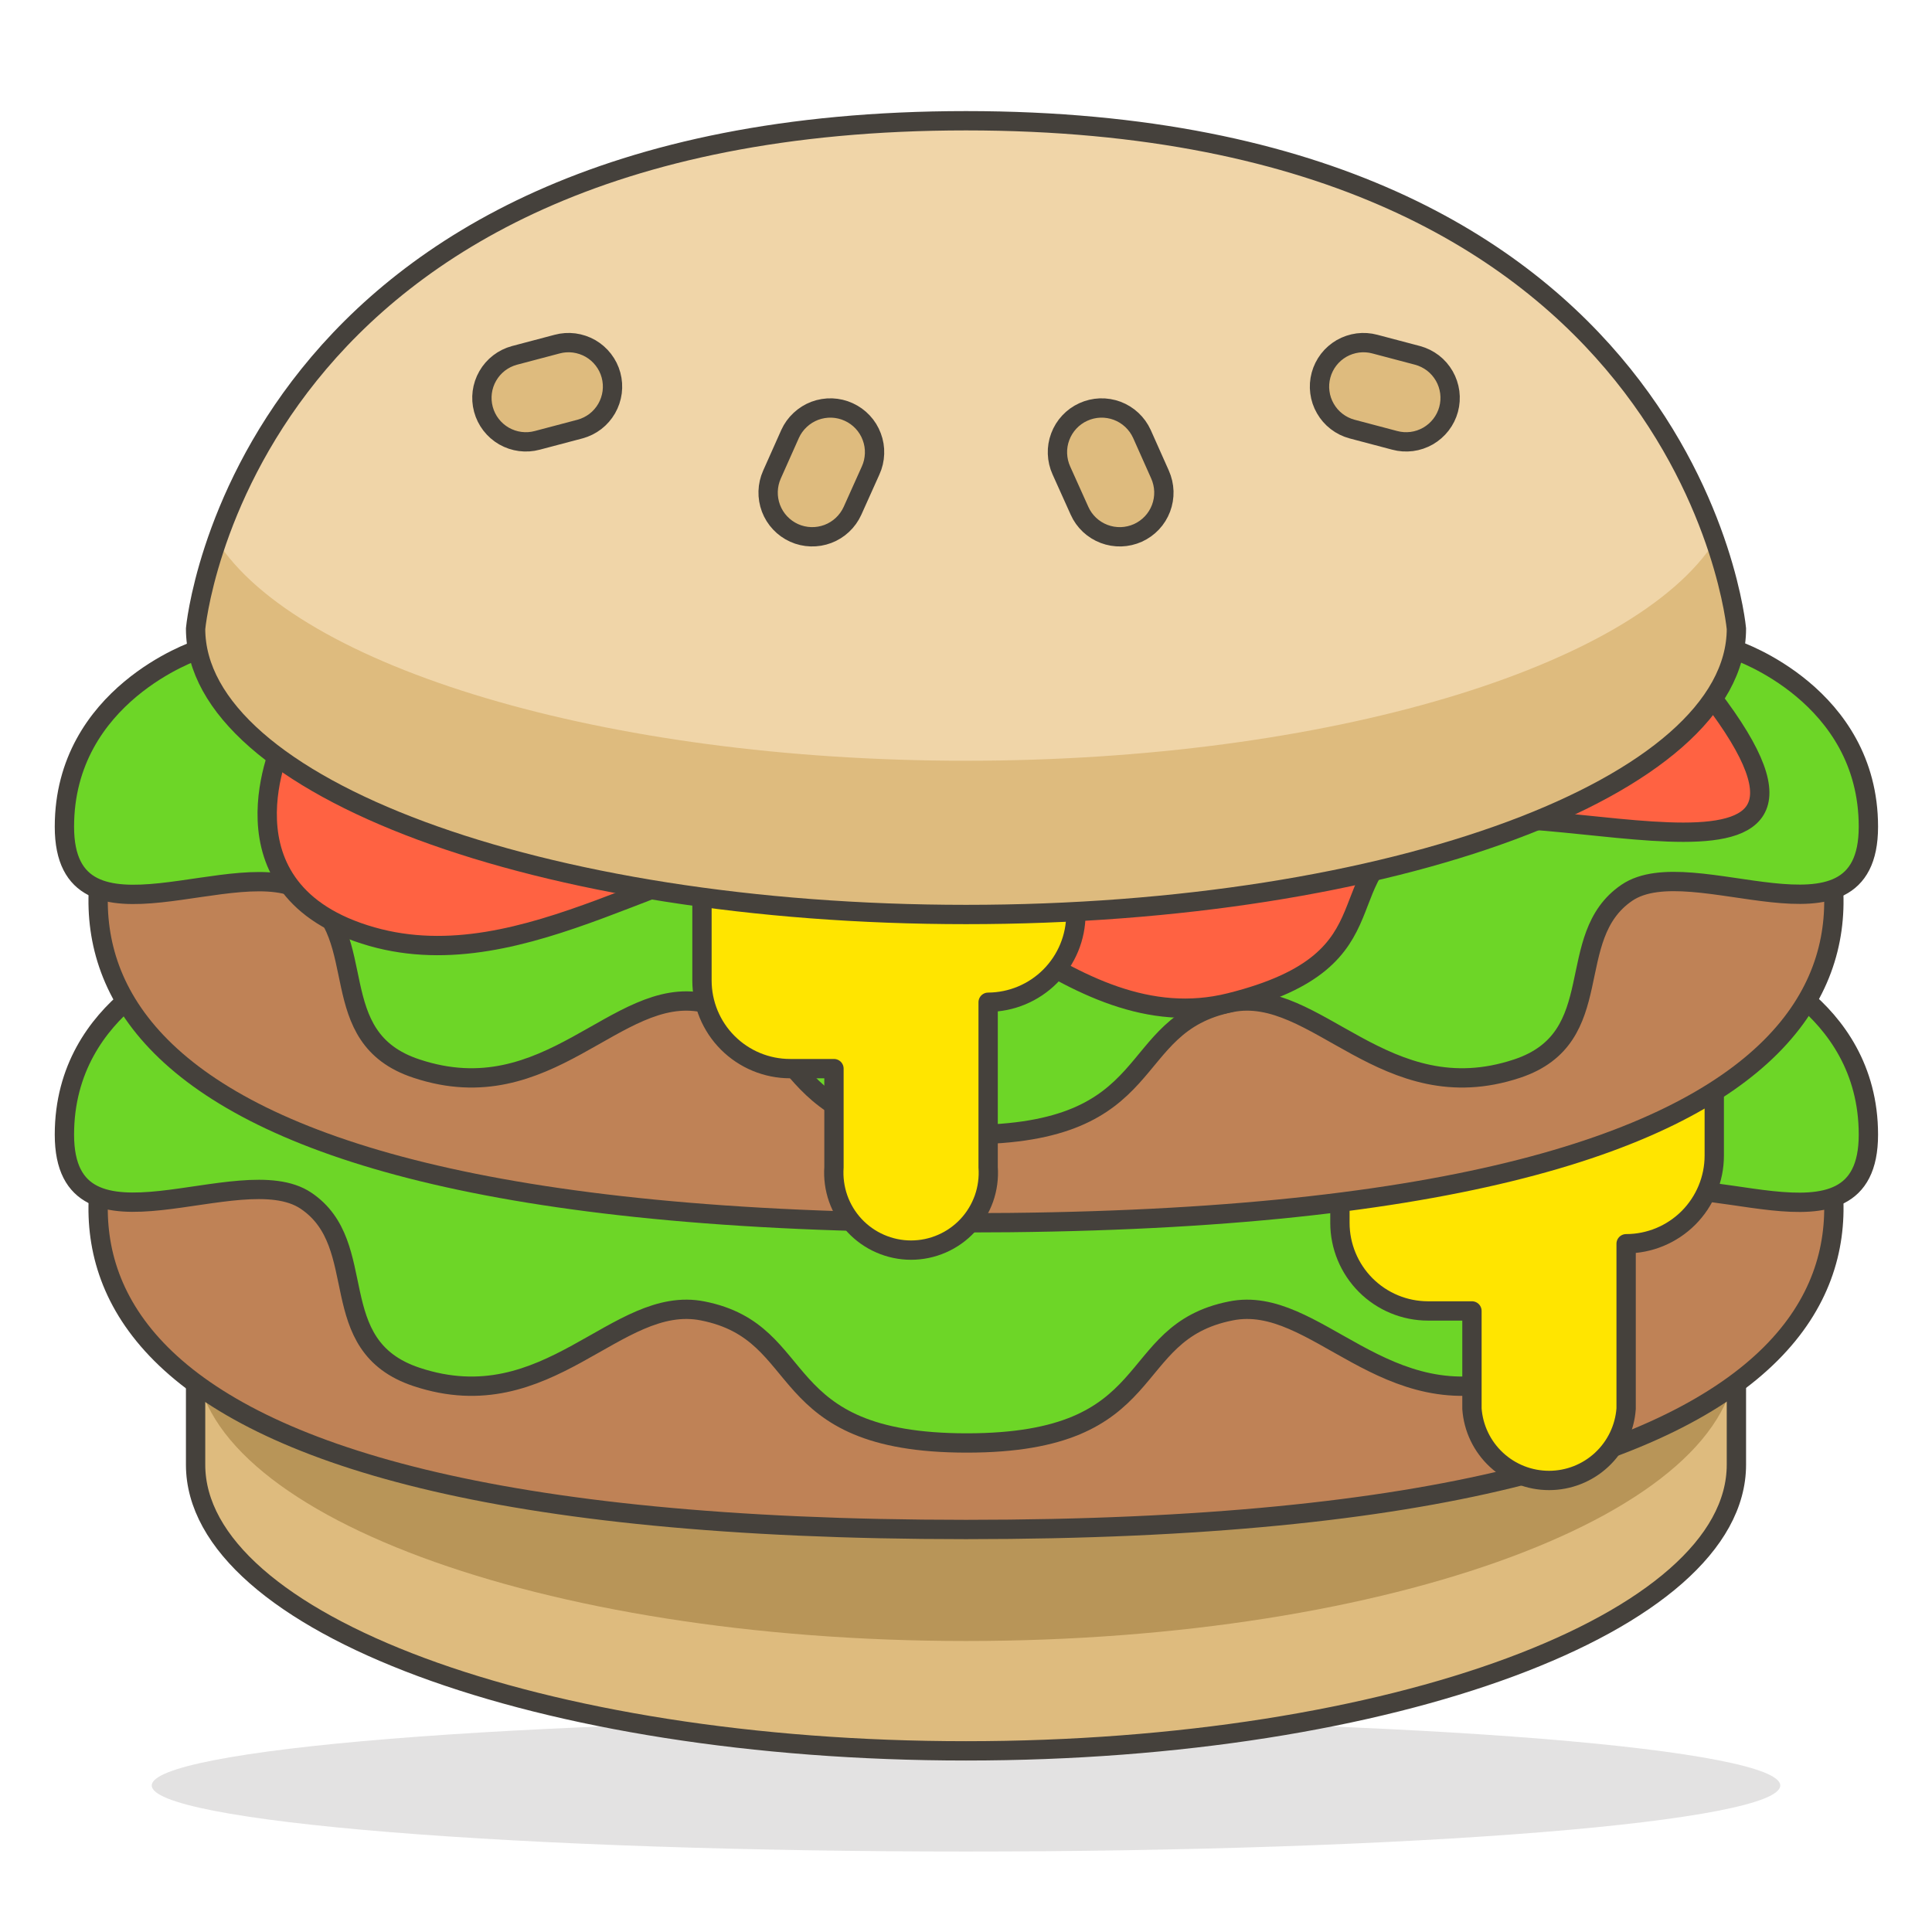<svg width="50" height="50" viewBox="0 0 50 50" fill="none" xmlns="http://www.w3.org/2000/svg">
<path opacity="0.15" d="M3.927 46.208C3.927 46.433 4.472 46.655 5.531 46.862C6.59 47.069 8.143 47.258 10.099 47.416C12.056 47.575 14.379 47.701 16.936 47.787C19.493 47.873 22.233 47.917 25 47.917C27.767 47.917 30.508 47.873 33.064 47.787C35.621 47.701 37.944 47.575 39.901 47.416C41.858 47.258 43.41 47.069 44.469 46.862C45.528 46.655 46.073 46.433 46.073 46.208C46.073 45.984 45.528 45.762 44.469 45.555C43.41 45.347 41.858 45.159 39.901 45C37.944 44.842 35.621 44.716 33.064 44.63C30.508 44.544 27.767 44.5 25 44.5C22.233 44.5 19.493 44.544 16.936 44.63C14.379 44.716 12.056 44.842 10.099 45C8.143 45.159 6.59 45.347 5.531 45.555C4.472 45.762 3.927 45.984 3.927 46.208Z" fill="#45413C"/>
<path d="M44.938 32.781V37.906C44.938 42 36.01 45.312 25 45.312C13.99 45.312 5.062 42 5.062 37.906V32.781H44.938Z" fill="#DEBB7E"/>
<path d="M5.062 35.062C5.062 39.146 13.99 42.469 25 42.469C36.01 42.469 44.938 39.146 44.938 35.062V32.781H5.062V35.062Z" fill="#B89558"/>
<path d="M44.938 32.781V37.906C44.938 42 36.01 45.312 25 45.312C13.99 45.312 5.062 42 5.062 37.906V32.781H44.938Z" stroke="#45413C" stroke-width="0.5" stroke-linecap="round" stroke-linejoin="round"/>
<path d="M25 39.583C49.563 39.583 48.958 31.615 46.073 27.083C43.229 23.104 36.636 19.688 25 19.688C13.365 19.688 6.771 23.104 3.927 27.083C1.042 31.646 0.438 39.583 25 39.583Z" fill="#BF8256" stroke="#45413C" stroke-width="0.5" stroke-linecap="round" stroke-linejoin="round"/>
<path d="M44.938 24.812C44.938 24.812 48.354 25.948 48.354 29.365C48.354 32.781 43.792 29.938 42.104 31.073C40.417 32.208 41.677 34.823 39.261 35.635C35.844 36.771 34.052 33.479 31.854 33.927C29.011 34.49 30.146 37.344 25.021 37.344C19.896 37.344 21.031 34.49 18.188 33.927C15.948 33.479 14.198 36.771 10.781 35.635C8.333 34.823 9.625 32.219 7.917 31.073C6.208 29.927 1.667 32.781 1.667 29.365C1.667 25.948 5.083 24.812 5.083 24.812H44.938Z" fill="#6DD627" stroke="#45413C" stroke-width="0.5" stroke-linecap="round" stroke-linejoin="round"/>
<path d="M44.365 28.271H34.677V31.646C34.677 32.251 34.918 32.831 35.345 33.259C35.773 33.687 36.353 33.927 36.959 33.927H38.094V36.458C38.13 36.962 38.356 37.434 38.726 37.778C39.096 38.123 39.583 38.314 40.089 38.314C40.594 38.314 41.081 38.123 41.451 37.778C41.821 37.434 42.047 36.962 42.084 36.458V32.188C42.688 32.188 43.269 31.947 43.697 31.519C44.124 31.091 44.365 30.511 44.365 29.906V28.271Z" fill="#FFE500" stroke="#45413C" stroke-width="0.5" stroke-linecap="round" stroke-linejoin="round"/>
<path d="M25 31.646C49.563 31.646 48.958 23.667 46.073 19.146C43.229 15.125 36.636 11.708 25 11.708C13.365 11.708 6.771 15.125 3.927 19.115C1.042 23.667 0.438 31.646 25 31.646Z" fill="#BF8256" stroke="#45413C" stroke-width="0.5" stroke-linecap="round" stroke-linejoin="round"/>
<path d="M44.938 16.833C44.938 16.833 48.354 17.979 48.354 21.396C48.354 24.812 43.792 21.958 42.104 23.104C40.417 24.25 41.677 26.854 39.261 27.656C35.844 28.792 34.052 25.5 31.854 25.948C29.011 26.521 30.146 29.365 25.021 29.365C19.896 29.365 21.031 26.521 18.188 25.948C15.948 25.5 14.198 28.792 10.781 27.656C8.333 26.854 9.625 24.24 7.917 23.104C6.208 21.969 1.667 24.812 1.667 21.396C1.667 17.979 5.083 16.833 5.083 16.833H44.938Z" fill="#6DD627" stroke="#45413C" stroke-width="0.5" stroke-linecap="round" stroke-linejoin="round"/>
<path d="M7.344 19.115C7.344 19.115 5.448 23.052 9.625 24.24C13.615 25.375 17.594 21.958 21.01 21.958C24.427 21.958 27.625 27 31.833 25.948C36.385 24.812 34.115 22.531 36.958 21.396C39.802 20.26 49.458 24.24 43.792 17.406L7.344 19.115Z" fill="#FF6242" stroke="#45413C" stroke-width="0.5" stroke-linecap="round" stroke-linejoin="round"/>
<path d="M27.844 22.531H18.167V25.375C18.167 25.98 18.407 26.56 18.835 26.988C19.263 27.416 19.843 27.656 20.448 27.656H21.583V30.208C21.564 30.482 21.601 30.758 21.692 31.017C21.783 31.276 21.927 31.514 22.114 31.715C22.301 31.916 22.528 32.077 22.78 32.186C23.032 32.296 23.303 32.353 23.578 32.353C23.853 32.353 24.125 32.296 24.377 32.186C24.629 32.077 24.855 31.916 25.043 31.715C25.23 31.514 25.373 31.276 25.465 31.017C25.556 30.758 25.593 30.482 25.573 30.208V25.938C26.176 25.935 26.754 25.693 27.179 25.266C27.605 24.838 27.844 24.259 27.844 23.656V22.531Z" fill="#FFE500" stroke="#45413C" stroke-width="0.5" stroke-linecap="round" stroke-linejoin="round"/>
<path d="M44.938 16.271C44.938 20.354 36.01 23.667 25 23.667C13.99 23.667 5.062 20.354 5.062 16.271C5.062 16.271 6.25 3.125 25 3.125C43.75 3.125 44.938 16.271 44.938 16.271Z" fill="#F0D5A8"/>
<path d="M25 19.688C15.625 19.688 7.698 17.26 5.615 14C5.348 14.734 5.163 15.496 5.062 16.271C5.062 20.354 13.99 23.667 25 23.667C36.01 23.667 44.938 20.354 44.938 16.271C44.837 15.496 44.652 14.734 44.385 14C42.302 17.26 34.375 19.688 25 19.688Z" fill="#DEBB7E"/>
<path d="M44.938 16.271C44.938 20.354 36.01 23.667 25 23.667C13.99 23.667 5.062 20.354 5.062 16.271C5.062 16.271 6.25 3.125 25 3.125C43.75 3.125 44.938 16.271 44.938 16.271Z" stroke="#45413C" stroke-width="0.5" stroke-linecap="round" stroke-linejoin="round"/>
<path d="M13.313 9.198C13.021 9.277 12.773 9.468 12.623 9.73C12.472 9.992 12.432 10.302 12.511 10.594C12.589 10.885 12.781 11.133 13.042 11.284C13.304 11.434 13.615 11.475 13.906 11.396L15.011 11.104C15.155 11.065 15.29 10.998 15.409 10.907C15.527 10.816 15.626 10.702 15.701 10.572C15.775 10.443 15.823 10.3 15.843 10.152C15.862 10.003 15.852 9.853 15.813 9.708C15.774 9.564 15.707 9.429 15.615 9.31C15.524 9.192 15.411 9.093 15.281 9.018C15.151 8.944 15.008 8.896 14.86 8.876C14.712 8.857 14.561 8.867 14.417 8.906L13.313 9.198Z" fill="#DEBB7E" stroke="#45413C" stroke-width="0.5" stroke-linecap="round" stroke-linejoin="round"/>
<path d="M19.979 12.281C19.855 12.557 19.846 12.872 19.953 13.155C20.06 13.438 20.276 13.667 20.552 13.792C20.828 13.916 21.143 13.925 21.426 13.818C21.709 13.711 21.938 13.495 22.063 13.219L22.531 12.177C22.594 12.04 22.628 11.893 22.633 11.742C22.639 11.592 22.614 11.442 22.561 11.302C22.509 11.161 22.429 11.032 22.326 10.922C22.224 10.812 22.1 10.724 21.964 10.662C21.827 10.599 21.679 10.565 21.529 10.559C21.379 10.554 21.229 10.579 21.088 10.631C20.948 10.684 20.819 10.764 20.709 10.867C20.599 10.969 20.51 11.092 20.448 11.229L19.979 12.281Z" fill="#DEBB7E" stroke="#45413C" stroke-width="0.5" stroke-linecap="round" stroke-linejoin="round"/>
<path d="M36.688 9.198C36.832 9.237 36.967 9.304 37.086 9.395C37.204 9.486 37.303 9.6 37.378 9.73C37.452 9.859 37.5 10.002 37.52 10.151C37.539 10.299 37.529 10.45 37.49 10.594C37.451 10.738 37.384 10.873 37.292 10.992C37.201 11.11 37.087 11.209 36.958 11.284C36.828 11.358 36.685 11.407 36.537 11.426C36.389 11.445 36.238 11.435 36.094 11.396L34.99 11.104C34.845 11.065 34.71 10.998 34.592 10.907C34.473 10.816 34.374 10.702 34.3 10.572C34.225 10.443 34.177 10.3 34.158 10.152C34.138 10.003 34.149 9.853 34.188 9.708C34.227 9.564 34.294 9.429 34.385 9.31C34.476 9.192 34.59 9.093 34.719 9.018C34.849 8.944 34.992 8.896 35.14 8.876C35.288 8.857 35.439 8.867 35.583 8.906L36.688 9.198Z" fill="#DEBB7E" stroke="#45413C" stroke-width="0.5" stroke-linecap="round" stroke-linejoin="round"/>
<path d="M30.021 12.281C30.082 12.418 30.116 12.566 30.121 12.716C30.125 12.866 30.1 13.015 30.047 13.155C29.994 13.295 29.914 13.424 29.811 13.533C29.708 13.642 29.585 13.73 29.448 13.792C29.311 13.853 29.163 13.887 29.014 13.892C28.864 13.896 28.714 13.871 28.574 13.818C28.434 13.765 28.305 13.684 28.196 13.582C28.087 13.479 27.999 13.356 27.938 13.219L27.469 12.177C27.407 12.04 27.372 11.893 27.367 11.742C27.361 11.592 27.386 11.442 27.439 11.302C27.545 11.018 27.76 10.787 28.036 10.662C28.173 10.599 28.321 10.565 28.471 10.559C28.621 10.554 28.771 10.579 28.912 10.631C29.196 10.738 29.426 10.953 29.552 11.229L30.021 12.281Z" fill="#DEBB7E" stroke="#45413C" stroke-width="0.5" stroke-linecap="round" stroke-linejoin="round"/>
</svg>
